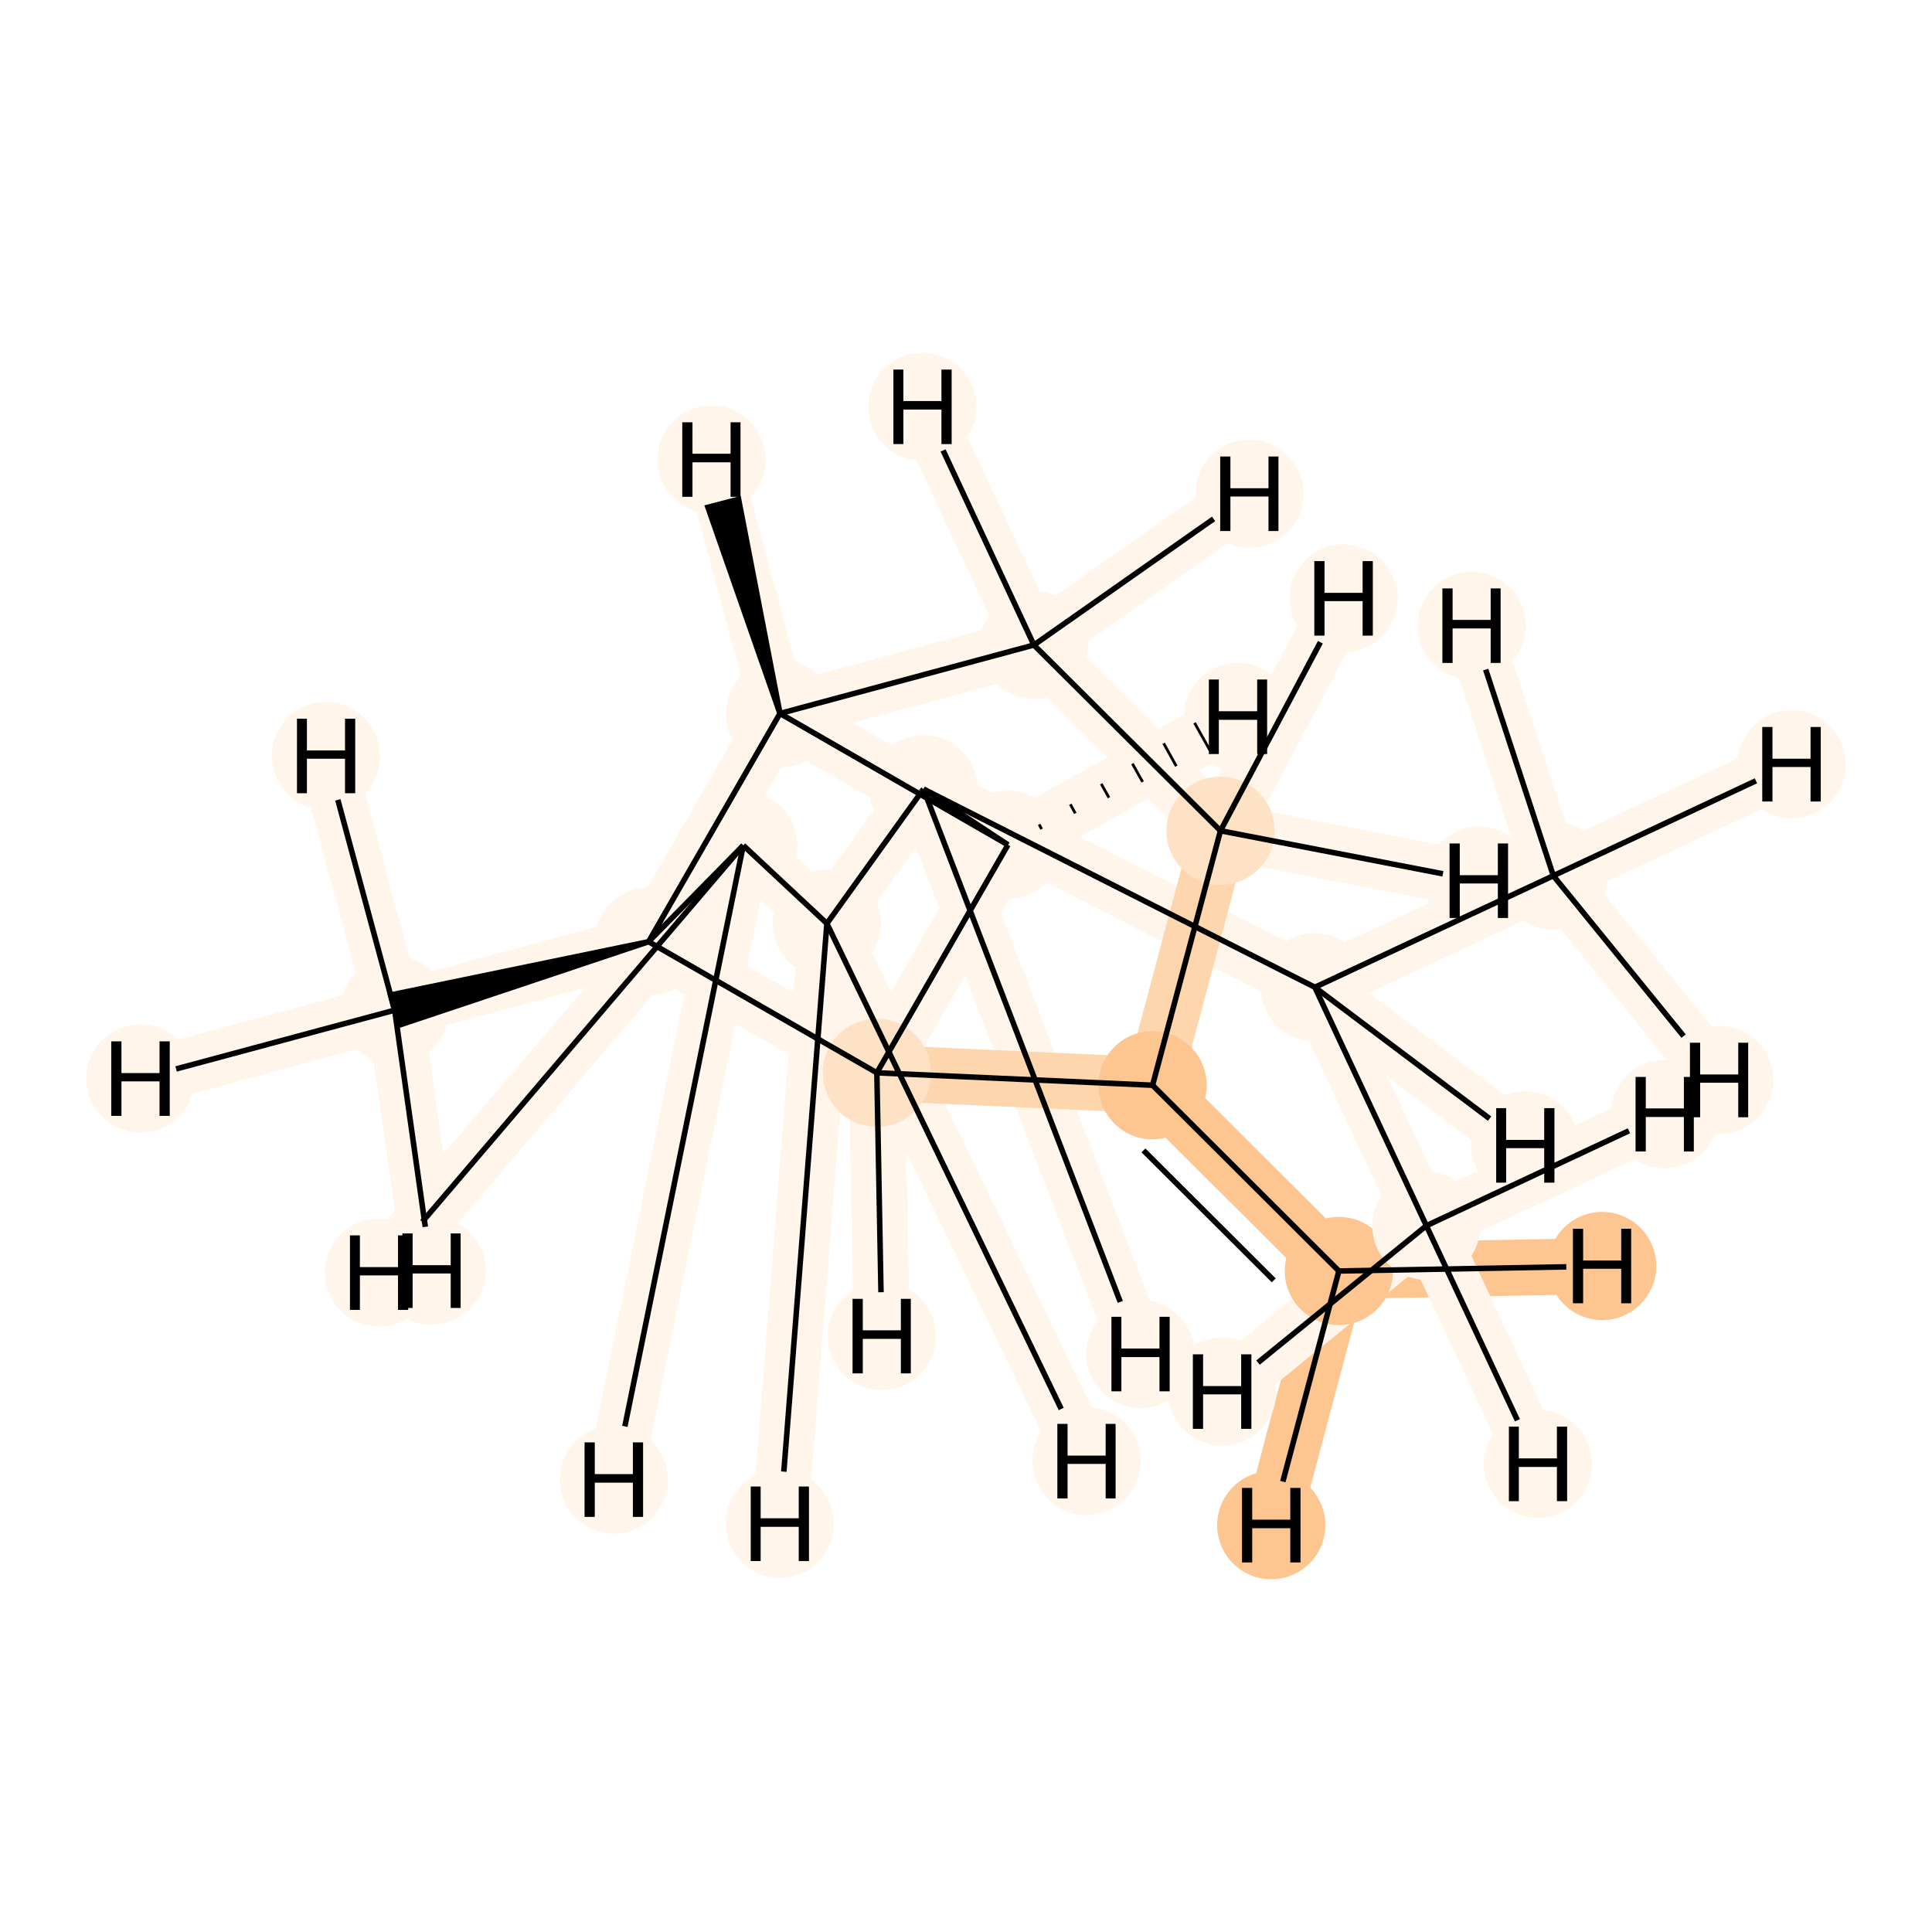 <?xml version='1.0' encoding='iso-8859-1'?>
<svg version='1.1' baseProfile='full'
              xmlns='http://www.w3.org/2000/svg'
                      xmlns:rdkit='http://www.rdkit.org/xml'
                      xmlns:xlink='http://www.w3.org/1999/xlink'
                  xml:space='preserve'
width='700px' height='700px' viewBox='0 0 700 700'>
<!-- END OF HEADER -->
<rect style='opacity:1.0;fill:#FFFFFF;stroke:none' width='700.0' height='700.0' x='0.0' y='0.0'> </rect>
<path d='M 562.8,317.3 L 476.4,357.7' style='fill:none;fill-rule:evenodd;stroke:#FFF5EB;stroke-width:20.3px;stroke-linecap:butt;stroke-linejoin:miter;stroke-opacity:1' />
<path d='M 562.8,317.3 L 649.1,276.9' style='fill:none;fill-rule:evenodd;stroke:#FFF5EB;stroke-width:20.3px;stroke-linecap:butt;stroke-linejoin:miter;stroke-opacity:1' />
<path d='M 562.8,317.3 L 622.9,391.3' style='fill:none;fill-rule:evenodd;stroke:#FFF5EB;stroke-width:20.3px;stroke-linecap:butt;stroke-linejoin:miter;stroke-opacity:1' />
<path d='M 562.8,317.3 L 533.2,226.7' style='fill:none;fill-rule:evenodd;stroke:#FFF5EB;stroke-width:20.3px;stroke-linecap:butt;stroke-linejoin:miter;stroke-opacity:1' />
<path d='M 476.4,357.7 L 334.6,285.9' style='fill:none;fill-rule:evenodd;stroke:#FFF5EB;stroke-width:20.3px;stroke-linecap:butt;stroke-linejoin:miter;stroke-opacity:1' />
<path d='M 476.4,357.7 L 516.8,444.1' style='fill:none;fill-rule:evenodd;stroke:#FFF5EB;stroke-width:20.3px;stroke-linecap:butt;stroke-linejoin:miter;stroke-opacity:1' />
<path d='M 476.4,357.7 L 552.6,415.0' style='fill:none;fill-rule:evenodd;stroke:#FFF5EB;stroke-width:20.3px;stroke-linecap:butt;stroke-linejoin:miter;stroke-opacity:1' />
<path d='M 334.6,285.9 L 299.6,334.6' style='fill:none;fill-rule:evenodd;stroke:#FFF5EB;stroke-width:20.3px;stroke-linecap:butt;stroke-linejoin:miter;stroke-opacity:1' />
<path d='M 334.6,285.9 L 365.2,306.1' style='fill:none;fill-rule:evenodd;stroke:#FFF5EB;stroke-width:20.3px;stroke-linecap:butt;stroke-linejoin:miter;stroke-opacity:1' />
<path d='M 334.6,285.9 L 413.2,490.6' style='fill:none;fill-rule:evenodd;stroke:#FFF5EB;stroke-width:20.3px;stroke-linecap:butt;stroke-linejoin:miter;stroke-opacity:1' />
<path d='M 299.6,334.6 L 269.3,306.3' style='fill:none;fill-rule:evenodd;stroke:#FFF5EB;stroke-width:20.3px;stroke-linecap:butt;stroke-linejoin:miter;stroke-opacity:1' />
<path d='M 299.6,334.6 L 393.7,529.4' style='fill:none;fill-rule:evenodd;stroke:#FFF5EB;stroke-width:20.3px;stroke-linecap:butt;stroke-linejoin:miter;stroke-opacity:1' />
<path d='M 299.6,334.6 L 282.5,552.1' style='fill:none;fill-rule:evenodd;stroke:#FFF5EB;stroke-width:20.3px;stroke-linecap:butt;stroke-linejoin:miter;stroke-opacity:1' />
<path d='M 269.3,306.3 L 235.0,341.2' style='fill:none;fill-rule:evenodd;stroke:#FFF5EB;stroke-width:20.3px;stroke-linecap:butt;stroke-linejoin:miter;stroke-opacity:1' />
<path d='M 269.3,306.3 L 222.4,536.1' style='fill:none;fill-rule:evenodd;stroke:#FFF5EB;stroke-width:20.3px;stroke-linecap:butt;stroke-linejoin:miter;stroke-opacity:1' />
<path d='M 269.3,306.3 L 137.3,461.1' style='fill:none;fill-rule:evenodd;stroke:#FFF5EB;stroke-width:20.3px;stroke-linecap:butt;stroke-linejoin:miter;stroke-opacity:1' />
<path d='M 235.0,341.2 L 282.6,258.5' style='fill:none;fill-rule:evenodd;stroke:#FFF5EB;stroke-width:20.3px;stroke-linecap:butt;stroke-linejoin:miter;stroke-opacity:1' />
<path d='M 235.0,341.2 L 143.0,366.0' style='fill:none;fill-rule:evenodd;stroke:#FFF5EB;stroke-width:20.3px;stroke-linecap:butt;stroke-linejoin:miter;stroke-opacity:1' />
<path d='M 235.0,341.2 L 317.7,388.7' style='fill:none;fill-rule:evenodd;stroke:#FFF5EB;stroke-width:20.3px;stroke-linecap:butt;stroke-linejoin:miter;stroke-opacity:1' />
<path d='M 282.6,258.5 L 365.2,306.1' style='fill:none;fill-rule:evenodd;stroke:#FFF5EB;stroke-width:20.3px;stroke-linecap:butt;stroke-linejoin:miter;stroke-opacity:1' />
<path d='M 282.6,258.5 L 374.6,233.7' style='fill:none;fill-rule:evenodd;stroke:#FFF5EB;stroke-width:20.3px;stroke-linecap:butt;stroke-linejoin:miter;stroke-opacity:1' />
<path d='M 282.6,258.5 L 257.8,166.5' style='fill:none;fill-rule:evenodd;stroke:#FFF5EB;stroke-width:20.3px;stroke-linecap:butt;stroke-linejoin:miter;stroke-opacity:1' />
<path d='M 365.2,306.1 L 317.7,388.7' style='fill:none;fill-rule:evenodd;stroke:#FFF5EB;stroke-width:20.3px;stroke-linecap:butt;stroke-linejoin:miter;stroke-opacity:1' />
<path d='M 365.2,306.1 L 448.5,259.7' style='fill:none;fill-rule:evenodd;stroke:#FFF5EB;stroke-width:20.3px;stroke-linecap:butt;stroke-linejoin:miter;stroke-opacity:1' />
<path d='M 317.7,388.7 L 417.6,393.2' style='fill:none;fill-rule:evenodd;stroke:#FDD6AE;stroke-width:20.3px;stroke-linecap:butt;stroke-linejoin:miter;stroke-opacity:1' />
<path d='M 317.7,388.7 L 319.5,484.1' style='fill:none;fill-rule:evenodd;stroke:#FFF5EB;stroke-width:20.3px;stroke-linecap:butt;stroke-linejoin:miter;stroke-opacity:1' />
<path d='M 417.6,393.2 L 485.1,460.5' style='fill:none;fill-rule:evenodd;stroke:#FDC590;stroke-width:20.3px;stroke-linecap:butt;stroke-linejoin:miter;stroke-opacity:1' />
<path d='M 417.6,393.2 L 442.2,301.0' style='fill:none;fill-rule:evenodd;stroke:#FDD6AE;stroke-width:20.3px;stroke-linecap:butt;stroke-linejoin:miter;stroke-opacity:1' />
<path d='M 485.1,460.5 L 580.5,458.7' style='fill:none;fill-rule:evenodd;stroke:#FDC590;stroke-width:20.3px;stroke-linecap:butt;stroke-linejoin:miter;stroke-opacity:1' />
<path d='M 485.1,460.5 L 460.6,552.6' style='fill:none;fill-rule:evenodd;stroke:#FDC590;stroke-width:20.3px;stroke-linecap:butt;stroke-linejoin:miter;stroke-opacity:1' />
<path d='M 442.2,301.0 L 374.6,233.7' style='fill:none;fill-rule:evenodd;stroke:#FFF5EB;stroke-width:20.3px;stroke-linecap:butt;stroke-linejoin:miter;stroke-opacity:1' />
<path d='M 442.2,301.0 L 486.8,216.8' style='fill:none;fill-rule:evenodd;stroke:#FFF5EB;stroke-width:20.3px;stroke-linecap:butt;stroke-linejoin:miter;stroke-opacity:1' />
<path d='M 442.2,301.0 L 535.8,319.1' style='fill:none;fill-rule:evenodd;stroke:#FFF5EB;stroke-width:20.3px;stroke-linecap:butt;stroke-linejoin:miter;stroke-opacity:1' />
<path d='M 374.6,233.7 L 334.2,147.4' style='fill:none;fill-rule:evenodd;stroke:#FFF5EB;stroke-width:20.3px;stroke-linecap:butt;stroke-linejoin:miter;stroke-opacity:1' />
<path d='M 374.6,233.7 L 452.7,178.9' style='fill:none;fill-rule:evenodd;stroke:#FFF5EB;stroke-width:20.3px;stroke-linecap:butt;stroke-linejoin:miter;stroke-opacity:1' />
<path d='M 143.0,366.0 L 50.9,390.8' style='fill:none;fill-rule:evenodd;stroke:#FFF5EB;stroke-width:20.3px;stroke-linecap:butt;stroke-linejoin:miter;stroke-opacity:1' />
<path d='M 143.0,366.0 L 118.1,273.9' style='fill:none;fill-rule:evenodd;stroke:#FFF5EB;stroke-width:20.3px;stroke-linecap:butt;stroke-linejoin:miter;stroke-opacity:1' />
<path d='M 143.0,366.0 L 156.4,460.4' style='fill:none;fill-rule:evenodd;stroke:#FFF5EB;stroke-width:20.3px;stroke-linecap:butt;stroke-linejoin:miter;stroke-opacity:1' />
<path d='M 516.8,444.1 L 557.2,530.4' style='fill:none;fill-rule:evenodd;stroke:#FFF5EB;stroke-width:20.3px;stroke-linecap:butt;stroke-linejoin:miter;stroke-opacity:1' />
<path d='M 516.8,444.1 L 603.2,403.7' style='fill:none;fill-rule:evenodd;stroke:#FFF5EB;stroke-width:20.3px;stroke-linecap:butt;stroke-linejoin:miter;stroke-opacity:1' />
<path d='M 516.8,444.1 L 442.8,504.2' style='fill:none;fill-rule:evenodd;stroke:#FFF5EB;stroke-width:20.3px;stroke-linecap:butt;stroke-linejoin:miter;stroke-opacity:1' />
<ellipse cx='562.8' cy='317.3' rx='19.1' ry='19.1'  style='fill:#FFF5EB;fill-rule:evenodd;stroke:#FFF5EB;stroke-width:1.0px;stroke-linecap:butt;stroke-linejoin:miter;stroke-opacity:1' />
<ellipse cx='476.4' cy='357.7' rx='19.1' ry='19.1'  style='fill:#FFF5EB;fill-rule:evenodd;stroke:#FFF5EB;stroke-width:1.0px;stroke-linecap:butt;stroke-linejoin:miter;stroke-opacity:1' />
<ellipse cx='334.6' cy='285.9' rx='19.1' ry='19.1'  style='fill:#FFF5EB;fill-rule:evenodd;stroke:#FFF5EB;stroke-width:1.0px;stroke-linecap:butt;stroke-linejoin:miter;stroke-opacity:1' />
<ellipse cx='299.6' cy='334.6' rx='19.1' ry='19.1'  style='fill:#FFF5EB;fill-rule:evenodd;stroke:#FFF5EB;stroke-width:1.0px;stroke-linecap:butt;stroke-linejoin:miter;stroke-opacity:1' />
<ellipse cx='269.3' cy='306.3' rx='19.1' ry='19.1'  style='fill:#FFF5EB;fill-rule:evenodd;stroke:#FFF5EB;stroke-width:1.0px;stroke-linecap:butt;stroke-linejoin:miter;stroke-opacity:1' />
<ellipse cx='235.0' cy='341.2' rx='19.1' ry='19.1'  style='fill:#FFF5EB;fill-rule:evenodd;stroke:#FFF5EB;stroke-width:1.0px;stroke-linecap:butt;stroke-linejoin:miter;stroke-opacity:1' />
<ellipse cx='282.6' cy='258.5' rx='19.1' ry='19.1'  style='fill:#FFF5EB;fill-rule:evenodd;stroke:#FFF5EB;stroke-width:1.0px;stroke-linecap:butt;stroke-linejoin:miter;stroke-opacity:1' />
<ellipse cx='365.2' cy='306.1' rx='19.1' ry='19.1'  style='fill:#FFF5EB;fill-rule:evenodd;stroke:#FFF5EB;stroke-width:1.0px;stroke-linecap:butt;stroke-linejoin:miter;stroke-opacity:1' />
<ellipse cx='317.7' cy='388.7' rx='19.1' ry='19.1'  style='fill:#FDE2C6;fill-rule:evenodd;stroke:#FDE2C6;stroke-width:1.0px;stroke-linecap:butt;stroke-linejoin:miter;stroke-opacity:1' />
<ellipse cx='417.6' cy='393.2' rx='19.1' ry='19.1'  style='fill:#FDC590;fill-rule:evenodd;stroke:#FDC590;stroke-width:1.0px;stroke-linecap:butt;stroke-linejoin:miter;stroke-opacity:1' />
<ellipse cx='485.1' cy='460.5' rx='19.1' ry='19.1'  style='fill:#FDC590;fill-rule:evenodd;stroke:#FDC590;stroke-width:1.0px;stroke-linecap:butt;stroke-linejoin:miter;stroke-opacity:1' />
<ellipse cx='442.2' cy='301.0' rx='19.1' ry='19.1'  style='fill:#FDE2C6;fill-rule:evenodd;stroke:#FDE2C6;stroke-width:1.0px;stroke-linecap:butt;stroke-linejoin:miter;stroke-opacity:1' />
<ellipse cx='374.6' cy='233.7' rx='19.1' ry='19.1'  style='fill:#FFF5EB;fill-rule:evenodd;stroke:#FFF5EB;stroke-width:1.0px;stroke-linecap:butt;stroke-linejoin:miter;stroke-opacity:1' />
<ellipse cx='143.0' cy='366.0' rx='19.1' ry='19.1'  style='fill:#FFF5EB;fill-rule:evenodd;stroke:#FFF5EB;stroke-width:1.0px;stroke-linecap:butt;stroke-linejoin:miter;stroke-opacity:1' />
<ellipse cx='516.8' cy='444.1' rx='19.1' ry='19.1'  style='fill:#FFF5EB;fill-rule:evenodd;stroke:#FFF5EB;stroke-width:1.0px;stroke-linecap:butt;stroke-linejoin:miter;stroke-opacity:1' />
<ellipse cx='649.1' cy='276.9' rx='19.1' ry='19.1'  style='fill:#FFF5EB;fill-rule:evenodd;stroke:#FFF5EB;stroke-width:1.0px;stroke-linecap:butt;stroke-linejoin:miter;stroke-opacity:1' />
<ellipse cx='622.9' cy='391.3' rx='19.1' ry='19.1'  style='fill:#FFF5EB;fill-rule:evenodd;stroke:#FFF5EB;stroke-width:1.0px;stroke-linecap:butt;stroke-linejoin:miter;stroke-opacity:1' />
<ellipse cx='533.2' cy='226.7' rx='19.1' ry='19.1'  style='fill:#FFF5EB;fill-rule:evenodd;stroke:#FFF5EB;stroke-width:1.0px;stroke-linecap:butt;stroke-linejoin:miter;stroke-opacity:1' />
<ellipse cx='552.6' cy='415.0' rx='19.1' ry='19.1'  style='fill:#FFF5EB;fill-rule:evenodd;stroke:#FFF5EB;stroke-width:1.0px;stroke-linecap:butt;stroke-linejoin:miter;stroke-opacity:1' />
<ellipse cx='413.2' cy='490.6' rx='19.1' ry='19.1'  style='fill:#FFF5EB;fill-rule:evenodd;stroke:#FFF5EB;stroke-width:1.0px;stroke-linecap:butt;stroke-linejoin:miter;stroke-opacity:1' />
<ellipse cx='393.7' cy='529.4' rx='19.1' ry='19.1'  style='fill:#FFF5EB;fill-rule:evenodd;stroke:#FFF5EB;stroke-width:1.0px;stroke-linecap:butt;stroke-linejoin:miter;stroke-opacity:1' />
<ellipse cx='282.5' cy='552.1' rx='19.1' ry='19.1'  style='fill:#FFF5EB;fill-rule:evenodd;stroke:#FFF5EB;stroke-width:1.0px;stroke-linecap:butt;stroke-linejoin:miter;stroke-opacity:1' />
<ellipse cx='222.4' cy='536.1' rx='19.1' ry='19.1'  style='fill:#FFF5EB;fill-rule:evenodd;stroke:#FFF5EB;stroke-width:1.0px;stroke-linecap:butt;stroke-linejoin:miter;stroke-opacity:1' />
<ellipse cx='137.3' cy='461.1' rx='19.1' ry='19.1'  style='fill:#FFF5EB;fill-rule:evenodd;stroke:#FFF5EB;stroke-width:1.0px;stroke-linecap:butt;stroke-linejoin:miter;stroke-opacity:1' />
<ellipse cx='257.8' cy='166.5' rx='19.1' ry='19.1'  style='fill:#FFF5EB;fill-rule:evenodd;stroke:#FFF5EB;stroke-width:1.0px;stroke-linecap:butt;stroke-linejoin:miter;stroke-opacity:1' />
<ellipse cx='448.5' cy='259.7' rx='19.1' ry='19.1'  style='fill:#FFF5EB;fill-rule:evenodd;stroke:#FFF5EB;stroke-width:1.0px;stroke-linecap:butt;stroke-linejoin:miter;stroke-opacity:1' />
<ellipse cx='319.5' cy='484.1' rx='19.1' ry='19.1'  style='fill:#FFF5EB;fill-rule:evenodd;stroke:#FFF5EB;stroke-width:1.0px;stroke-linecap:butt;stroke-linejoin:miter;stroke-opacity:1' />
<ellipse cx='580.5' cy='458.7' rx='19.1' ry='19.1'  style='fill:#FDC590;fill-rule:evenodd;stroke:#FDC590;stroke-width:1.0px;stroke-linecap:butt;stroke-linejoin:miter;stroke-opacity:1' />
<ellipse cx='460.6' cy='552.6' rx='19.1' ry='19.1'  style='fill:#FDC590;fill-rule:evenodd;stroke:#FDC590;stroke-width:1.0px;stroke-linecap:butt;stroke-linejoin:miter;stroke-opacity:1' />
<ellipse cx='486.8' cy='216.8' rx='19.1' ry='19.1'  style='fill:#FFF5EB;fill-rule:evenodd;stroke:#FFF5EB;stroke-width:1.0px;stroke-linecap:butt;stroke-linejoin:miter;stroke-opacity:1' />
<ellipse cx='535.8' cy='319.1' rx='19.1' ry='19.1'  style='fill:#FFF5EB;fill-rule:evenodd;stroke:#FFF5EB;stroke-width:1.0px;stroke-linecap:butt;stroke-linejoin:miter;stroke-opacity:1' />
<ellipse cx='334.2' cy='147.4' rx='19.1' ry='19.1'  style='fill:#FFF5EB;fill-rule:evenodd;stroke:#FFF5EB;stroke-width:1.0px;stroke-linecap:butt;stroke-linejoin:miter;stroke-opacity:1' />
<ellipse cx='452.7' cy='178.9' rx='19.1' ry='19.1'  style='fill:#FFF5EB;fill-rule:evenodd;stroke:#FFF5EB;stroke-width:1.0px;stroke-linecap:butt;stroke-linejoin:miter;stroke-opacity:1' />
<ellipse cx='50.9' cy='390.8' rx='19.1' ry='19.1'  style='fill:#FFF5EB;fill-rule:evenodd;stroke:#FFF5EB;stroke-width:1.0px;stroke-linecap:butt;stroke-linejoin:miter;stroke-opacity:1' />
<ellipse cx='118.1' cy='273.9' rx='19.1' ry='19.1'  style='fill:#FFF5EB;fill-rule:evenodd;stroke:#FFF5EB;stroke-width:1.0px;stroke-linecap:butt;stroke-linejoin:miter;stroke-opacity:1' />
<ellipse cx='156.4' cy='460.4' rx='19.1' ry='19.1'  style='fill:#FFF5EB;fill-rule:evenodd;stroke:#FFF5EB;stroke-width:1.0px;stroke-linecap:butt;stroke-linejoin:miter;stroke-opacity:1' />
<ellipse cx='557.2' cy='530.4' rx='19.1' ry='19.1'  style='fill:#FFF5EB;fill-rule:evenodd;stroke:#FFF5EB;stroke-width:1.0px;stroke-linecap:butt;stroke-linejoin:miter;stroke-opacity:1' />
<ellipse cx='603.2' cy='403.7' rx='19.1' ry='19.1'  style='fill:#FFF5EB;fill-rule:evenodd;stroke:#FFF5EB;stroke-width:1.0px;stroke-linecap:butt;stroke-linejoin:miter;stroke-opacity:1' />
<ellipse cx='442.8' cy='504.2' rx='19.1' ry='19.1'  style='fill:#FFF5EB;fill-rule:evenodd;stroke:#FFF5EB;stroke-width:1.0px;stroke-linecap:butt;stroke-linejoin:miter;stroke-opacity:1' />
<path class='bond-0 atom-0 atom-1' d='M 562.8,317.3 L 476.4,357.7' style='fill:none;fill-rule:evenodd;stroke:#000000;stroke-width:2.0px;stroke-linecap:butt;stroke-linejoin:miter;stroke-opacity:1' />
<path class='bond-17 atom-0 atom-15' d='M 562.8,317.3 L 636.2,282.9' style='fill:none;fill-rule:evenodd;stroke:#000000;stroke-width:2.0px;stroke-linecap:butt;stroke-linejoin:miter;stroke-opacity:1' />
<path class='bond-18 atom-0 atom-16' d='M 562.8,317.3 L 610.0,375.4' style='fill:none;fill-rule:evenodd;stroke:#000000;stroke-width:2.0px;stroke-linecap:butt;stroke-linejoin:miter;stroke-opacity:1' />
<path class='bond-19 atom-0 atom-17' d='M 562.8,317.3 L 538.3,242.6' style='fill:none;fill-rule:evenodd;stroke:#000000;stroke-width:2.0px;stroke-linecap:butt;stroke-linejoin:miter;stroke-opacity:1' />
<path class='bond-1 atom-1 atom-2' d='M 476.4,357.7 L 334.6,285.9' style='fill:none;fill-rule:evenodd;stroke:#000000;stroke-width:2.0px;stroke-linecap:butt;stroke-linejoin:miter;stroke-opacity:1' />
<path class='bond-13 atom-1 atom-14' d='M 476.4,357.7 L 516.8,444.1' style='fill:none;fill-rule:evenodd;stroke:#000000;stroke-width:2.0px;stroke-linecap:butt;stroke-linejoin:miter;stroke-opacity:1' />
<path class='bond-20 atom-1 atom-18' d='M 476.4,357.7 L 539.7,405.3' style='fill:none;fill-rule:evenodd;stroke:#000000;stroke-width:2.0px;stroke-linecap:butt;stroke-linejoin:miter;stroke-opacity:1' />
<path class='bond-2 atom-2 atom-3' d='M 334.6,285.9 L 299.6,334.6' style='fill:none;fill-rule:evenodd;stroke:#000000;stroke-width:2.0px;stroke-linecap:butt;stroke-linejoin:miter;stroke-opacity:1' />
<path class='bond-14 atom-7 atom-2' d='M 365.2,306.1 L 334.6,285.9' style='fill:none;fill-rule:evenodd;stroke:#000000;stroke-width:2.0px;stroke-linecap:butt;stroke-linejoin:miter;stroke-opacity:1' />
<path class='bond-21 atom-2 atom-19' d='M 334.6,285.9 L 405.9,471.7' style='fill:none;fill-rule:evenodd;stroke:#000000;stroke-width:2.0px;stroke-linecap:butt;stroke-linejoin:miter;stroke-opacity:1' />
<path class='bond-3 atom-3 atom-4' d='M 299.6,334.6 L 269.3,306.3' style='fill:none;fill-rule:evenodd;stroke:#000000;stroke-width:2.0px;stroke-linecap:butt;stroke-linejoin:miter;stroke-opacity:1' />
<path class='bond-22 atom-3 atom-20' d='M 299.6,334.6 L 384.5,510.5' style='fill:none;fill-rule:evenodd;stroke:#000000;stroke-width:2.0px;stroke-linecap:butt;stroke-linejoin:miter;stroke-opacity:1' />
<path class='bond-23 atom-3 atom-21' d='M 299.6,334.6 L 284.0,533.2' style='fill:none;fill-rule:evenodd;stroke:#000000;stroke-width:2.0px;stroke-linecap:butt;stroke-linejoin:miter;stroke-opacity:1' />
<path class='bond-4 atom-4 atom-5' d='M 269.3,306.3 L 235.0,341.2' style='fill:none;fill-rule:evenodd;stroke:#000000;stroke-width:2.0px;stroke-linecap:butt;stroke-linejoin:miter;stroke-opacity:1' />
<path class='bond-24 atom-4 atom-22' d='M 269.3,306.3 L 226.4,516.8' style='fill:none;fill-rule:evenodd;stroke:#000000;stroke-width:2.0px;stroke-linecap:butt;stroke-linejoin:miter;stroke-opacity:1' />
<path class='bond-25 atom-4 atom-23' d='M 269.3,306.3 L 153.0,442.7' style='fill:none;fill-rule:evenodd;stroke:#000000;stroke-width:2.0px;stroke-linecap:butt;stroke-linejoin:miter;stroke-opacity:1' />
<path class='bond-5 atom-5 atom-6' d='M 235.0,341.2 L 282.6,258.5' style='fill:none;fill-rule:evenodd;stroke:#000000;stroke-width:2.0px;stroke-linecap:butt;stroke-linejoin:miter;stroke-opacity:1' />
<path class='bond-12 atom-5 atom-13' d='M 235.0,341.2 L 141.5,360.5 L 144.4,371.5 Z' style='fill:#000000;fill-rule:evenodd;fill-opacity:1;stroke:#000000;stroke-width:2.0px;stroke-linecap:butt;stroke-linejoin:miter;stroke-opacity:1;' />
<path class='bond-15 atom-8 atom-5' d='M 317.7,388.7 L 235.0,341.2' style='fill:none;fill-rule:evenodd;stroke:#000000;stroke-width:2.0px;stroke-linecap:butt;stroke-linejoin:miter;stroke-opacity:1' />
<path class='bond-6 atom-6 atom-7' d='M 282.6,258.5 L 365.2,306.1' style='fill:none;fill-rule:evenodd;stroke:#000000;stroke-width:2.0px;stroke-linecap:butt;stroke-linejoin:miter;stroke-opacity:1' />
<path class='bond-16 atom-12 atom-6' d='M 374.6,233.7 L 282.6,258.5' style='fill:none;fill-rule:evenodd;stroke:#000000;stroke-width:2.0px;stroke-linecap:butt;stroke-linejoin:miter;stroke-opacity:1' />
<path class='bond-26 atom-6 atom-24' d='M 282.6,258.5 L 267.6,180.9 L 256.5,183.8 Z' style='fill:#000000;fill-rule:evenodd;fill-opacity:1;stroke:#000000;stroke-width:2.0px;stroke-linecap:butt;stroke-linejoin:miter;stroke-opacity:1;' />
<path class='bond-7 atom-7 atom-8' d='M 365.2,306.1 L 317.7,388.7' style='fill:none;fill-rule:evenodd;stroke:#000000;stroke-width:2.0px;stroke-linecap:butt;stroke-linejoin:miter;stroke-opacity:1' />
<path class='bond-27 atom-7 atom-25' d='M 377.4,300.4 L 376.5,298.7' style='fill:none;fill-rule:evenodd;stroke:#000000;stroke-width:1.0px;stroke-linecap:butt;stroke-linejoin:miter;stroke-opacity:1' />
<path class='bond-27 atom-7 atom-25' d='M 389.6,294.7 L 387.8,291.4' style='fill:none;fill-rule:evenodd;stroke:#000000;stroke-width:1.0px;stroke-linecap:butt;stroke-linejoin:miter;stroke-opacity:1' />
<path class='bond-27 atom-7 atom-25' d='M 401.8,289.0 L 399.0,284.0' style='fill:none;fill-rule:evenodd;stroke:#000000;stroke-width:1.0px;stroke-linecap:butt;stroke-linejoin:miter;stroke-opacity:1' />
<path class='bond-27 atom-7 atom-25' d='M 414.0,283.3 L 410.3,276.7' style='fill:none;fill-rule:evenodd;stroke:#000000;stroke-width:1.0px;stroke-linecap:butt;stroke-linejoin:miter;stroke-opacity:1' />
<path class='bond-27 atom-7 atom-25' d='M 426.2,277.6 L 421.6,269.3' style='fill:none;fill-rule:evenodd;stroke:#000000;stroke-width:1.0px;stroke-linecap:butt;stroke-linejoin:miter;stroke-opacity:1' />
<path class='bond-27 atom-7 atom-25' d='M 438.4,271.9 L 432.8,261.9' style='fill:none;fill-rule:evenodd;stroke:#000000;stroke-width:1.0px;stroke-linecap:butt;stroke-linejoin:miter;stroke-opacity:1' />
<path class='bond-8 atom-8 atom-9' d='M 317.7,388.7 L 417.6,393.2' style='fill:none;fill-rule:evenodd;stroke:#000000;stroke-width:2.0px;stroke-linecap:butt;stroke-linejoin:miter;stroke-opacity:1' />
<path class='bond-28 atom-8 atom-26' d='M 317.7,388.7 L 319.2,468.2' style='fill:none;fill-rule:evenodd;stroke:#000000;stroke-width:2.0px;stroke-linecap:butt;stroke-linejoin:miter;stroke-opacity:1' />
<path class='bond-9 atom-9 atom-10' d='M 417.6,393.2 L 485.1,460.5' style='fill:none;fill-rule:evenodd;stroke:#000000;stroke-width:2.0px;stroke-linecap:butt;stroke-linejoin:miter;stroke-opacity:1' />
<path class='bond-9 atom-9 atom-10' d='M 414.3,416.8 L 461.5,463.9' style='fill:none;fill-rule:evenodd;stroke:#000000;stroke-width:2.0px;stroke-linecap:butt;stroke-linejoin:miter;stroke-opacity:1' />
<path class='bond-10 atom-9 atom-11' d='M 417.6,393.2 L 442.2,301.0' style='fill:none;fill-rule:evenodd;stroke:#000000;stroke-width:2.0px;stroke-linecap:butt;stroke-linejoin:miter;stroke-opacity:1' />
<path class='bond-29 atom-10 atom-27' d='M 485.1,460.5 L 567.5,459.0' style='fill:none;fill-rule:evenodd;stroke:#000000;stroke-width:2.0px;stroke-linecap:butt;stroke-linejoin:miter;stroke-opacity:1' />
<path class='bond-30 atom-10 atom-28' d='M 485.1,460.5 L 464.8,536.8' style='fill:none;fill-rule:evenodd;stroke:#000000;stroke-width:2.0px;stroke-linecap:butt;stroke-linejoin:miter;stroke-opacity:1' />
<path class='bond-11 atom-11 atom-12' d='M 442.2,301.0 L 374.6,233.7' style='fill:none;fill-rule:evenodd;stroke:#000000;stroke-width:2.0px;stroke-linecap:butt;stroke-linejoin:miter;stroke-opacity:1' />
<path class='bond-31 atom-11 atom-29' d='M 442.2,301.0 L 478.4,232.7' style='fill:none;fill-rule:evenodd;stroke:#000000;stroke-width:2.0px;stroke-linecap:butt;stroke-linejoin:miter;stroke-opacity:1' />
<path class='bond-32 atom-11 atom-30' d='M 442.2,301.0 L 522.8,316.6' style='fill:none;fill-rule:evenodd;stroke:#000000;stroke-width:2.0px;stroke-linecap:butt;stroke-linejoin:miter;stroke-opacity:1' />
<path class='bond-33 atom-12 atom-31' d='M 374.6,233.7 L 341.7,163.2' style='fill:none;fill-rule:evenodd;stroke:#000000;stroke-width:2.0px;stroke-linecap:butt;stroke-linejoin:miter;stroke-opacity:1' />
<path class='bond-34 atom-12 atom-32' d='M 374.6,233.7 L 439.7,188.0' style='fill:none;fill-rule:evenodd;stroke:#000000;stroke-width:2.0px;stroke-linecap:butt;stroke-linejoin:miter;stroke-opacity:1' />
<path class='bond-35 atom-13 atom-33' d='M 143.0,366.0 L 63.8,387.3' style='fill:none;fill-rule:evenodd;stroke:#000000;stroke-width:2.0px;stroke-linecap:butt;stroke-linejoin:miter;stroke-opacity:1' />
<path class='bond-36 atom-13 atom-34' d='M 143.0,366.0 L 122.4,289.8' style='fill:none;fill-rule:evenodd;stroke:#000000;stroke-width:2.0px;stroke-linecap:butt;stroke-linejoin:miter;stroke-opacity:1' />
<path class='bond-37 atom-13 atom-35' d='M 143.0,366.0 L 154.1,444.5' style='fill:none;fill-rule:evenodd;stroke:#000000;stroke-width:2.0px;stroke-linecap:butt;stroke-linejoin:miter;stroke-opacity:1' />
<path class='bond-38 atom-14 atom-36' d='M 516.8,444.1 L 549.8,514.6' style='fill:none;fill-rule:evenodd;stroke:#000000;stroke-width:2.0px;stroke-linecap:butt;stroke-linejoin:miter;stroke-opacity:1' />
<path class='bond-39 atom-14 atom-37' d='M 516.8,444.1 L 590.2,409.7' style='fill:none;fill-rule:evenodd;stroke:#000000;stroke-width:2.0px;stroke-linecap:butt;stroke-linejoin:miter;stroke-opacity:1' />
<path class='bond-40 atom-14 atom-38' d='M 516.8,444.1 L 455.8,493.7' style='fill:none;fill-rule:evenodd;stroke:#000000;stroke-width:2.0px;stroke-linecap:butt;stroke-linejoin:miter;stroke-opacity:1' />
<path  class='atom-15' d='M 638.5 263.4
L 642.2 263.4
L 642.2 274.9
L 656.0 274.9
L 656.0 263.4
L 659.7 263.4
L 659.7 290.4
L 656.0 290.4
L 656.0 277.9
L 642.2 277.9
L 642.2 290.4
L 638.5 290.4
L 638.5 263.4
' fill='#000000'/>
<path  class='atom-16' d='M 612.3 377.8
L 616.0 377.8
L 616.0 389.3
L 629.8 389.3
L 629.8 377.8
L 633.4 377.8
L 633.4 404.8
L 629.8 404.8
L 629.8 392.3
L 616.0 392.3
L 616.0 404.8
L 612.3 404.8
L 612.3 377.8
' fill='#000000'/>
<path  class='atom-17' d='M 522.6 213.2
L 526.3 213.2
L 526.3 224.6
L 540.1 224.6
L 540.1 213.2
L 543.7 213.2
L 543.7 240.2
L 540.1 240.2
L 540.1 227.7
L 526.3 227.7
L 526.3 240.2
L 522.6 240.2
L 522.6 213.2
' fill='#000000'/>
<path  class='atom-18' d='M 542.1 401.5
L 545.7 401.5
L 545.7 413.0
L 559.5 413.0
L 559.5 401.5
L 563.2 401.5
L 563.2 428.5
L 559.5 428.5
L 559.5 416.0
L 545.7 416.0
L 545.7 428.5
L 542.1 428.5
L 542.1 401.5
' fill='#000000'/>
<path  class='atom-19' d='M 402.7 477.1
L 406.3 477.1
L 406.3 488.6
L 420.1 488.6
L 420.1 477.1
L 423.8 477.1
L 423.8 504.1
L 420.1 504.1
L 420.1 491.7
L 406.3 491.7
L 406.3 504.1
L 402.7 504.1
L 402.7 477.1
' fill='#000000'/>
<path  class='atom-20' d='M 383.1 515.9
L 386.8 515.9
L 386.8 527.4
L 400.6 527.4
L 400.6 515.9
L 404.2 515.9
L 404.2 542.9
L 400.6 542.9
L 400.6 530.4
L 386.8 530.4
L 386.8 542.9
L 383.1 542.9
L 383.1 515.9
' fill='#000000'/>
<path  class='atom-21' d='M 272.0 538.6
L 275.6 538.6
L 275.6 550.1
L 289.4 550.1
L 289.4 538.6
L 293.1 538.6
L 293.1 565.6
L 289.4 565.6
L 289.4 553.2
L 275.6 553.2
L 275.6 565.6
L 272.0 565.6
L 272.0 538.6
' fill='#000000'/>
<path  class='atom-22' d='M 211.8 522.6
L 215.5 522.6
L 215.5 534.1
L 229.3 534.1
L 229.3 522.6
L 233.0 522.6
L 233.0 549.6
L 229.3 549.6
L 229.3 537.2
L 215.5 537.2
L 215.5 549.6
L 211.8 549.6
L 211.8 522.6
' fill='#000000'/>
<path  class='atom-23' d='M 126.8 447.6
L 130.4 447.6
L 130.4 459.1
L 144.2 459.1
L 144.2 447.6
L 147.9 447.6
L 147.9 474.6
L 144.2 474.6
L 144.2 462.1
L 130.4 462.1
L 130.4 474.6
L 126.8 474.6
L 126.8 447.6
' fill='#000000'/>
<path  class='atom-24' d='M 247.2 153.0
L 250.9 153.0
L 250.9 164.4
L 264.7 164.4
L 264.7 153.0
L 268.3 153.0
L 268.3 180.0
L 264.7 180.0
L 264.7 167.5
L 250.9 167.5
L 250.9 180.0
L 247.2 180.0
L 247.2 153.0
' fill='#000000'/>
<path  class='atom-25' d='M 438.0 246.2
L 441.6 246.2
L 441.6 257.7
L 455.5 257.7
L 455.5 246.2
L 459.1 246.2
L 459.1 273.2
L 455.5 273.2
L 455.5 260.8
L 441.6 260.8
L 441.6 273.2
L 438.0 273.2
L 438.0 246.2
' fill='#000000'/>
<path  class='atom-26' d='M 308.9 470.6
L 312.6 470.6
L 312.6 482.0
L 326.4 482.0
L 326.4 470.6
L 330.0 470.6
L 330.0 497.6
L 326.4 497.6
L 326.4 485.1
L 312.6 485.1
L 312.6 497.6
L 308.9 497.6
L 308.9 470.6
' fill='#000000'/>
<path  class='atom-27' d='M 569.9 445.2
L 573.6 445.2
L 573.6 456.7
L 587.4 456.7
L 587.4 445.2
L 591.0 445.2
L 591.0 472.2
L 587.4 472.2
L 587.4 459.7
L 573.6 459.7
L 573.6 472.2
L 569.9 472.2
L 569.9 445.2
' fill='#000000'/>
<path  class='atom-28' d='M 450.0 539.1
L 453.7 539.1
L 453.7 550.6
L 467.5 550.6
L 467.5 539.1
L 471.2 539.1
L 471.2 566.1
L 467.5 566.1
L 467.5 553.7
L 453.7 553.7
L 453.7 566.1
L 450.0 566.1
L 450.0 539.1
' fill='#000000'/>
<path  class='atom-29' d='M 476.2 203.3
L 479.9 203.3
L 479.9 214.8
L 493.7 214.8
L 493.7 203.3
L 497.4 203.3
L 497.4 230.3
L 493.7 230.3
L 493.7 217.8
L 479.9 217.8
L 479.9 230.3
L 476.2 230.3
L 476.2 203.3
' fill='#000000'/>
<path  class='atom-30' d='M 525.2 305.6
L 528.9 305.6
L 528.9 317.1
L 542.7 317.1
L 542.7 305.6
L 546.4 305.6
L 546.4 332.6
L 542.7 332.6
L 542.7 320.1
L 528.9 320.1
L 528.9 332.6
L 525.2 332.6
L 525.2 305.6
' fill='#000000'/>
<path  class='atom-31' d='M 323.7 133.9
L 327.3 133.9
L 327.3 145.3
L 341.1 145.3
L 341.1 133.9
L 344.8 133.9
L 344.8 160.9
L 341.1 160.9
L 341.1 148.4
L 327.3 148.4
L 327.3 160.9
L 323.7 160.9
L 323.7 133.9
' fill='#000000'/>
<path  class='atom-32' d='M 442.1 165.4
L 445.8 165.4
L 445.8 176.9
L 459.6 176.9
L 459.6 165.4
L 463.2 165.4
L 463.2 192.4
L 459.6 192.4
L 459.6 179.9
L 445.8 179.9
L 445.8 192.4
L 442.1 192.4
L 442.1 165.4
' fill='#000000'/>
<path  class='atom-33' d='M 40.3 377.3
L 44.0 377.3
L 44.0 388.8
L 57.8 388.8
L 57.8 377.3
L 61.5 377.3
L 61.5 404.3
L 57.8 404.3
L 57.8 391.8
L 44.0 391.8
L 44.0 404.3
L 40.3 404.3
L 40.3 377.3
' fill='#000000'/>
<path  class='atom-34' d='M 107.6 260.4
L 111.2 260.4
L 111.2 271.9
L 125.0 271.9
L 125.0 260.4
L 128.7 260.4
L 128.7 287.4
L 125.0 287.4
L 125.0 274.9
L 111.2 274.9
L 111.2 287.4
L 107.6 287.4
L 107.6 260.4
' fill='#000000'/>
<path  class='atom-35' d='M 145.8 446.9
L 149.5 446.9
L 149.5 458.4
L 163.3 458.4
L 163.3 446.9
L 166.9 446.9
L 166.9 473.9
L 163.3 473.9
L 163.3 461.4
L 149.5 461.4
L 149.5 473.9
L 145.8 473.9
L 145.8 446.9
' fill='#000000'/>
<path  class='atom-36' d='M 546.7 516.9
L 550.3 516.9
L 550.3 528.4
L 564.1 528.4
L 564.1 516.9
L 567.8 516.9
L 567.8 543.9
L 564.1 543.9
L 564.1 531.5
L 550.3 531.5
L 550.3 543.9
L 546.7 543.9
L 546.7 516.9
' fill='#000000'/>
<path  class='atom-37' d='M 592.6 390.2
L 596.3 390.2
L 596.3 401.6
L 610.1 401.6
L 610.1 390.2
L 613.7 390.2
L 613.7 417.2
L 610.1 417.2
L 610.1 404.7
L 596.3 404.7
L 596.3 417.2
L 592.6 417.2
L 592.6 390.2
' fill='#000000'/>
<path  class='atom-38' d='M 432.2 490.7
L 435.9 490.7
L 435.9 502.2
L 449.7 502.2
L 449.7 490.7
L 453.4 490.7
L 453.4 517.7
L 449.7 517.7
L 449.7 505.2
L 435.9 505.2
L 435.9 517.7
L 432.2 517.7
L 432.2 490.7
' fill='#000000'/>
</svg>

